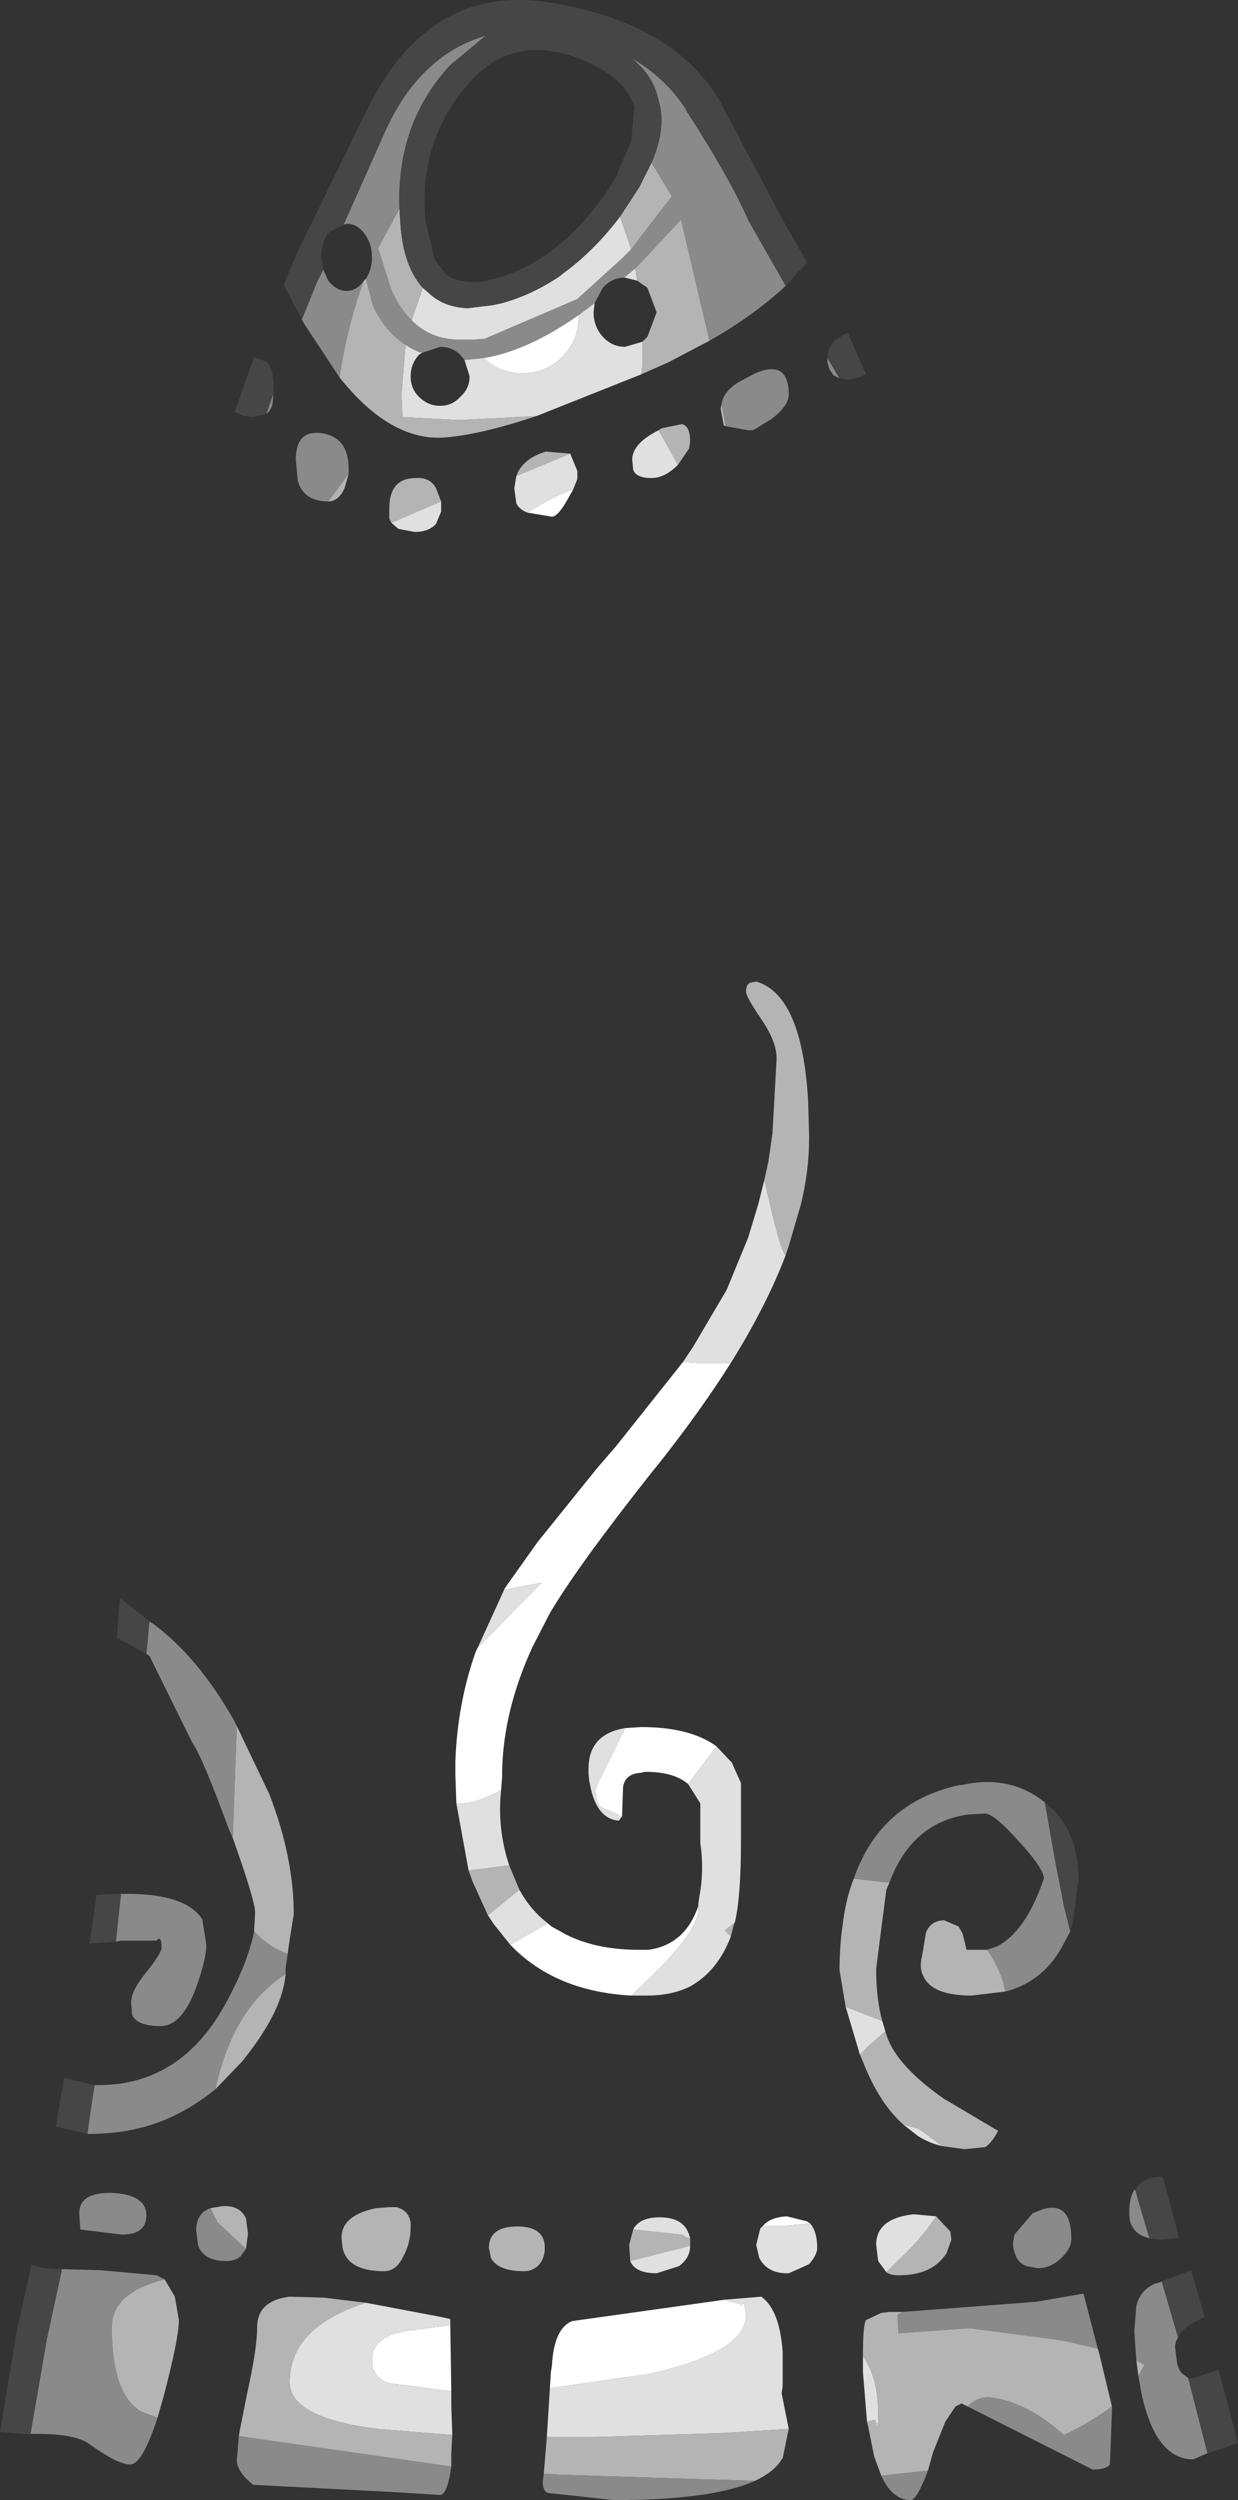 <?xml version="1.0" encoding="UTF-8" standalone="no"?>
<svg xmlns:ffdec="https://www.free-decompiler.com/flash" xmlns:xlink="http://www.w3.org/1999/xlink" ffdec:objectType="shape" height="122.9px" width="60.9px" xmlns="http://www.w3.org/2000/svg">
  <rect width="100%" height="100%" fill="#333333" stroke="none"/>
  <g transform="matrix(1.0, 0.0, 0.0, 1.0, 26.7, 136.65)">
    <path d="M5.35 -128.65 Q6.1 -130.4 5.7 -131.7 5.45 -132.95 4.35 -133.8 5.95 -132.9 7.0 -131.35 L7.1 -131.15 Q9.2 -127.9 10.1 -125.85 L10.35 -125.4 11.95 -122.6 Q10.4 -121.15 8.2 -119.9 L6.8 -125.85 4.55 -123.45 4.0 -123.0 Q3.4 -123.0 2.95 -122.5 L2.55 -121.75 1.75 -121.15 Q-0.75 -119.4 -2.9 -119.05 L-3.85 -118.95 -4.05 -119.2 Q-4.45 -119.6 -5.05 -119.6 L-5.95 -119.3 Q-6.4 -119.45 -6.75 -119.7 -7.75 -120.35 -8.35 -121.6 L-8.7 -122.95 Q-8.4 -123.4 -8.4 -124.0 -8.4 -124.7 -8.8 -125.2 -9.15 -125.65 -9.65 -125.65 L-9.8 -125.6 -7.75 -130.2 Q-6.05 -133.95 -2.8 -134.9 L-4.55 -133.45 Q-7.2 -130.6 -7.05 -126.4 L-8.1 -124.45 -7.45 -122.4 Q-7.05 -121.5 -6.45 -120.9 -5.5 -119.95 -4.05 -119.95 L-3.55 -119.95 -3.45 -119.95 -2.85 -120.0 1.7 -121.95 3.9 -123.95 4.35 -124.4 6.35 -127.0 5.35 -128.65 M-11.85 -120.95 L-11.1 -122.8 -10.8 -123.4 -10.55 -122.85 Q-10.15 -122.35 -9.65 -122.35 -9.15 -122.35 -8.8 -122.85 -9.6 -120.7 -10.0 -118.1 L-11.75 -120.75 -11.85 -120.95 M14.6 -118.05 L14.3 -118.2 14.1 -118.5 14.0 -118.85 14.0 -119.05 14.6 -118.05 M8.8 -116.8 Q8.9 -117.45 9.7 -117.9 L10.45 -118.3 Q12.1 -119.0 12.1 -117.25 12.1 -116.7 11.25 -116.05 L10.35 -115.5 10.1 -115.5 9.0 -115.7 8.8 -116.8 M15.3 -44.3 Q16.6 -48.05 20.5 -48.9 L20.6 -48.9 Q22.85 -49.4 24.5 -48.2 L24.7 -48.05 25.2 -45.2 25.65 -42.9 25.75 -42.5 25.95 -41.7 25.65 -41.15 Q24.75 -39.35 22.95 -38.8 L22.75 -38.75 Q22.55 -39.85 21.85 -40.8 L22.3 -40.95 Q23.75 -41.65 24.65 -44.3 24.65 -44.8 23.4 -46.15 22.2 -47.5 21.75 -47.5 L20.9 -47.45 Q18.15 -47.05 17.05 -44.1 L15.3 -44.3 M23.8 -25.25 Q23.4 -25.4 23.25 -25.8 L23.2 -25.95 Q23.1 -26.25 23.15 -26.5 L23.2 -26.8 24.1 -27.85 24.6 -28.05 Q26.0 -28.45 26.0 -26.6 26.0 -26.1 25.5 -25.65 25.0 -25.15 24.35 -25.15 L23.8 -25.25 M29.85 -26.6 L29.75 -26.65 Q29.2 -26.8 29.0 -27.2 28.85 -27.4 28.85 -27.9 28.85 -28.6 29.1 -29.0 L29.15 -29.0 29.3 -28.45 29.85 -26.6 M17.7 -23.0 L24.3 -23.5 26.6 -23.9 27.3 -21.2 25.55 -21.6 21.0 -22.2 17.5 -21.95 17.45 -22.85 17.7 -23.0 M28.0 -18.35 L28.0 -18.1 27.9 -15.5 Q27.7 -15.25 27.05 -15.25 L20.9 -18.35 Q21.4 -18.85 22.0 -18.8 23.7 -18.6 25.4 -17.15 L25.65 -16.95 Q27.0 -17.6 28.0 -18.35 M18.95 -15.2 Q18.4 -13.75 18.1 -13.75 17.2 -13.75 16.65 -14.95 L18.95 -15.2 M10.45 -14.7 Q8.35 -13.75 3.5 -13.75 L0.25 -14.1 Q0.0 -14.2 0.0 -14.65 L0.05 -15.05 0.75 -15.0 10.25 -14.7 10.45 -14.7 M30.45 -24.5 L31.25 -21.75 31.15 -21.55 31.1 -21.3 31.2 -20.5 Q31.3 -20.05 31.55 -19.9 L31.75 -19.75 32.7 -16.05 32.45 -15.95 32.0 -15.75 Q30.15 -15.75 29.45 -19.0 L29.3 -19.85 29.6 -20.4 29.2 -20.6 29.1 -22.05 29.2 -23.3 Q29.4 -24.1 30.15 -24.4 L30.35 -24.45 30.45 -24.5 M-10.55 -112.0 Q-11.75 -112.0 -12.05 -113.0 L-12.15 -114.05 Q-12.15 -115.55 -10.85 -115.35 -9.55 -115.15 -9.55 -113.6 L-9.55 -113.35 -10.55 -112.0 M-13.25 -117.3 L-13.3 -116.75 Q-13.4 -116.45 -13.6 -116.3 L-13.25 -117.3 M-19.35 -56.95 L-19.2 -56.85 Q-17.0 -55.25 -15.2 -52.1 L-15.05 -51.8 -15.25 -46.3 -15.45 -46.75 Q-16.75 -50.3 -17.25 -51.0 L-19.3 -55.15 -19.3 -55.2 -19.5 -55.35 -19.35 -56.95 M-12.55 -40.6 L-12.65 -39.9 -12.65 -39.6 Q-15.25 -37.95 -16.1 -33.95 -17.2 -33.05 -18.45 -32.5 -20.2 -31.75 -22.3 -31.75 L-22.35 -31.75 -22.4 -31.75 -22.25 -32.85 -22.05 -34.15 -21.9 -34.15 -21.85 -34.15 Q-17.75 -34.15 -15.55 -38.25 -14.5 -40.2 -14.2 -41.7 L-14.05 -41.55 Q-13.4 -40.9 -12.55 -40.6 M-20.75 -43.55 L-20.45 -43.55 Q-17.55 -43.55 -16.75 -42.3 L-16.55 -41.05 Q-16.55 -40.35 -17.05 -38.95 -17.75 -37.05 -18.8 -37.05 -19.95 -37.05 -20.2 -37.6 L-20.25 -38.2 Q-20.25 -38.8 -19.5 -39.7 -18.75 -40.65 -18.75 -40.9 -18.75 -41.55 -19.0 -41.25 L-20.75 -41.25 -21.0 -41.2 -20.75 -43.55 M-16.35 -28.1 L-16.0 -27.4 -14.6 -26.1 -14.85 -25.75 Q-15.1 -25.5 -15.6 -25.5 -16.65 -25.5 -16.95 -26.25 L-17.05 -27.0 Q-17.05 -27.85 -16.35 -28.1 M-23.65 -25.1 L-21.75 -25.05 -19.0 -24.8 -18.6 -24.6 Q-21.2 -23.95 -21.2 -22.25 -21.2 -18.95 -19.75 -18.1 L-18.95 -17.8 Q-19.7 -15.5 -20.3 -15.5 -20.9 -15.5 -22.3 -16.5 -23.05 -17.05 -25.2 -17.0 L-24.4 -21.65 -23.65 -25.1 M-19.5 -27.75 Q-19.5 -26.8 -20.7 -26.8 L-22.75 -27.05 -22.8 -27.85 Q-22.8 -28.9 -21.15 -28.85 -19.5 -28.75 -19.5 -27.75 M-4.5 -15.4 Q-4.7 -14.0 -5.05 -14.0 L-7.45 -14.15 -14.25 -14.5 Q-15.05 -15.15 -15.05 -15.7 L-14.95 -16.9 -14.3 -16.8 -4.5 -15.4" fill="#8a8a8a" fill-rule="evenodd" stroke="none"/>
    <path d="M5.35 -128.65 L6.35 -127.0 4.35 -124.4 3.8 -126.0 4.75 -127.45 5.35 -128.65 M-6.45 -120.9 Q-7.05 -121.5 -7.45 -122.4 L-8.1 -124.45 -7.05 -126.4 -7.0 -125.6 Q-6.85 -123.55 -5.9 -122.5 L-6.45 -120.9 M-8.7 -122.95 L-8.35 -121.6 Q-7.75 -120.35 -6.75 -119.7 L-6.95 -117.25 -6.9 -116.15 -4.15 -116.0 -0.3 -116.2 Q-3.0 -115.3 -4.75 -115.15 -7.45 -114.9 -10.0 -118.1 -9.6 -120.7 -8.8 -122.85 L-8.7 -122.95 M4.55 -123.45 L6.8 -125.85 8.2 -119.9 6.2 -118.85 4.85 -118.25 4.9 -118.7 4.9 -119.85 5.15 -120.1 5.6 -121.3 5.15 -122.5 4.65 -122.85 4.55 -123.45 M9.0 -115.7 L8.9 -115.75 8.75 -116.55 8.8 -116.8 9.0 -115.7 M-1.3 -113.25 Q-1.0 -114.1 0.15 -114.45 L1.35 -114.35 -1.3 -113.25 M5.7 -115.5 L5.85 -115.6 6.85 -115.8 Q7.25 -115.7 7.25 -114.95 L7.2 -114.6 6.65 -113.8 5.7 -115.5 M10.9 -78.65 L11.1 -79.55 11.3 -80.95 11.5 -84.55 11.5 -84.65 Q11.5 -85.45 10.75 -86.55 10.0 -87.65 10.0 -87.9 10.0 -88.3 10.25 -88.35 L10.5 -88.4 Q11.7 -88.05 12.35 -86.4 12.9 -85.0 13.05 -82.6 L13.1 -80.95 13.1 -80.65 Q13.1 -79.1 12.7 -77.45 L12.1 -75.4 11.95 -74.95 11.9 -75.0 Q11.65 -75.3 10.9 -78.65 M-1.65 -44.95 L-1.15 -43.75 -2.7 -42.5 -3.45 -44.15 -3.65 -44.7 -1.65 -44.95 M9.45 -42.15 L9.4 -42.05 9.25 -41.45 8.95 -41.75 9.45 -42.15 M22.75 -38.75 L21.1 -38.55 Q19.2 -38.55 18.75 -39.45 18.5 -39.9 18.65 -40.45 L18.85 -41.65 Q19.1 -42.25 19.75 -42.25 L20.45 -41.95 20.65 -41.6 20.85 -40.8 21.85 -40.8 Q22.55 -39.85 22.75 -38.75 M17.05 -44.1 L16.9 -43.75 16.5 -40.65 16.4 -39.85 Q16.4 -38.4 16.7 -37.3 L14.9 -38.0 14.6 -39.8 Q14.6 -41.0 14.75 -42.0 14.9 -43.3 15.3 -44.3 L17.05 -44.1 M16.85 -36.8 Q17.0 -36.25 17.3 -35.8 18.0 -34.7 19.7 -33.5 L22.4 -31.9 Q22.05 -31.25 21.75 -31.1 L20.75 -31.0 19.65 -31.15 18.5 -32.0 17.75 -32.2 Q16.55 -33.25 15.75 -35.3 L15.6 -35.65 15.95 -36.0 16.85 -36.8 M4.3 -25.5 L4.25 -26.3 4.45 -27.05 6.85 -26.8 7.0 -26.7 7.25 -26.6 7.25 -26.25 4.3 -25.5 M19.35 -27.7 L20.05 -26.95 20.1 -26.55 19.85 -25.85 19.6 -25.55 Q18.9 -24.8 17.5 -24.8 17.1 -24.8 16.9 -24.95 L17.35 -25.4 Q18.65 -26.6 19.35 -27.7 M15.75 -20.8 L15.75 -20.9 Q15.75 -22.35 15.9 -22.6 L16.65 -22.95 17.05 -23.0 17.7 -23.0 17.45 -22.85 17.5 -21.95 21.0 -22.2 25.55 -21.6 27.3 -21.2 27.35 -21.05 28.0 -18.35 Q27.0 -17.6 25.65 -16.95 L25.4 -17.15 Q23.7 -18.6 22.0 -18.8 21.4 -18.85 20.9 -18.35 L20.6 -18.5 20.3 -18.35 19.8 -17.6 19.2 -16.1 18.95 -15.2 16.65 -14.95 16.3 -15.9 16.0 -17.4 15.95 -17.6 16.35 -17.7 Q16.5 -17.0 16.5 -18.0 16.5 -19.7 15.8 -20.75 L15.75 -20.8 M12.1 -17.25 L11.8 -15.8 11.75 -15.75 Q11.4 -15.15 10.45 -14.7 L10.25 -14.7 0.75 -15.0 0.05 -15.05 0.2 -16.85 2.6 -16.85 8.9 -17.05 12.1 -17.25 M29.2 -20.6 L29.6 -20.4 29.3 -19.85 29.2 -20.6 M-7.45 -110.95 L-7.55 -111.15 -7.55 -111.65 Q-7.55 -113.15 -6.25 -113.15 -5.55 -113.2 -5.25 -112.65 L-5.0 -112.0 -7.45 -110.95 M-9.55 -113.35 L-9.75 -112.65 Q-10.05 -112.0 -10.55 -112.0 L-9.55 -113.35 M-15.05 -51.8 L-13.45 -48.45 Q-12.25 -45.35 -12.25 -42.55 L-12.45 -41.3 -12.55 -40.6 Q-13.4 -40.9 -14.05 -41.55 L-14.2 -41.7 -14.15 -42.65 Q-14.15 -43.2 -15.25 -46.3 L-15.05 -51.8 M-12.65 -39.6 Q-12.75 -38.5 -13.45 -37.25 -13.95 -36.35 -14.8 -35.3 L-16.1 -33.95 Q-15.25 -37.95 -12.65 -39.6 M-14.6 -26.1 L-16.0 -27.4 -16.35 -28.1 -15.75 -28.2 Q-14.9 -28.25 -14.6 -27.6 L-14.5 -26.85 -14.6 -26.1 M-9.85 -26.15 L-9.9 -26.65 Q-9.9 -27.75 -8.2 -28.1 L-7.55 -28.15 -7.2 -28.15 Q-6.6 -28.0 -6.5 -27.4 L-6.5 -27.15 Q-6.5 -26.4 -6.85 -25.75 -7.2 -25.0 -7.8 -25.0 -9.6 -25.0 -9.85 -26.15 M0.1 -26.15 Q0.1 -25.6 -0.25 -25.25 -0.55 -25.0 -0.9 -25.0 -2.2 -25.0 -2.55 -25.65 L-2.65 -26.15 Q-2.65 -27.2 -1.25 -27.2 0.1 -27.2 0.1 -26.15 M-18.6 -24.6 L-18.1 -23.75 -17.9 -22.6 Q-17.9 -21.7 -18.65 -18.85 L-18.95 -17.8 -19.75 -18.1 Q-21.2 -18.95 -21.2 -22.25 -21.2 -23.95 -18.6 -24.6 M-4.45 -16.95 L-4.5 -16.05 -4.5 -15.7 -4.5 -15.4 -14.3 -16.8 -14.95 -16.9 -14.9 -17.2 -14.55 -18.95 Q-14.05 -21.2 -14.05 -22.25 -14.05 -23.55 -12.45 -23.75 L-10.75 -23.7 -8.7 -23.45 Q-12.45 -22.25 -12.45 -19.55 -12.45 -17.8 -8.15 -17.25 L-4.45 -16.95" fill="#b4b4b4" fill-rule="evenodd" stroke="none"/>
    <path d="M4.35 -124.4 L3.9 -123.95 1.7 -121.95 -2.85 -120.0 -3.45 -119.95 -3.55 -119.95 -4.05 -119.95 Q-5.5 -119.95 -6.45 -120.9 L-5.9 -122.5 -5.5 -122.15 Q-4.8 -121.55 -3.7 -121.5 L-2.45 -121.65 -2.0 -121.75 Q-0.55 -122.15 0.8 -123.05 L1.05 -123.25 Q2.5 -124.3 3.8 -126.0 L4.35 -124.4 M-6.75 -119.7 Q-6.4 -119.45 -5.95 -119.3 L-6.1 -119.2 Q-6.5 -118.75 -6.5 -118.15 -6.5 -117.55 -6.1 -117.15 -5.65 -116.7 -5.05 -116.7 -4.45 -116.7 -4.05 -117.15 -3.6 -117.55 -3.6 -118.15 L-3.85 -118.95 -2.9 -119.05 Q-2.1 -118.3 -1.0 -118.3 0.15 -118.3 0.95 -119.1 1.75 -119.9 1.75 -121.0 L1.75 -121.15 2.55 -121.75 2.5 -121.3 Q2.5 -120.6 2.95 -120.1 3.4 -119.6 4.05 -119.6 L4.9 -119.85 4.9 -118.7 4.85 -118.25 -0.3 -116.2 -4.15 -116.0 -6.9 -116.15 -6.95 -117.25 -6.75 -119.7 M4.0 -123.0 L4.55 -123.45 4.65 -122.85 4.05 -123.0 4.0 -123.0 M1.35 -114.35 L1.7 -113.5 1.7 -113.1 1.5 -112.6 Q0.4 -112.2 -0.75 -111.45 -1.15 -111.6 -1.3 -111.9 L-1.4 -112.65 -1.3 -113.25 1.35 -114.35 M6.65 -113.8 Q6.0 -113.15 5.35 -113.15 4.6 -113.15 4.45 -113.55 L4.4 -114.05 Q4.4 -114.85 5.7 -115.5 L6.65 -113.8 M11.95 -74.95 Q11.0 -72.45 9.25 -69.65 L7.6 -69.65 6.9 -69.7 7.4 -70.45 9.05 -73.25 10.1 -75.8 10.6 -77.45 10.9 -78.65 Q11.65 -75.3 11.9 -75.0 L11.95 -74.95 M-2.05 -48.65 Q-2.25 -46.75 -1.65 -44.95 L-3.65 -44.7 -4.25 -48.0 -4.05 -48.0 Q-3.25 -48.0 -2.05 -48.65 M-1.15 -43.75 Q-0.6 -42.75 0.25 -42.1 L-1.6 -41.05 -2.4 -42.05 -2.7 -42.5 -1.15 -43.75 M7.65 -42.95 L7.65 -43.05 7.7 -43.4 Q7.95 -44.7 7.75 -46.05 L7.75 -48.0 7.15 -48.95 8.55 -50.8 9.3 -50.0 9.75 -49.0 9.75 -46.15 Q9.75 -43.4 9.45 -42.15 L8.95 -41.75 9.25 -41.45 Q8.6 -39.75 7.25 -39.0 6.35 -38.55 5.1 -38.55 L4.35 -38.55 5.6 -39.75 Q7.8 -41.95 7.65 -42.95 M3.9 -47.35 L3.85 -47.3 3.75 -47.15 Q2.9 -47.2 2.5 -48.25 2.3 -48.85 2.25 -49.45 L2.25 -49.7 Q2.25 -51.4 4.05 -51.7 L2.6 -48.75 Q2.6 -47.75 3.15 -47.7 L3.9 -47.35 M-3.2 -55.65 L-1.9 -58.5 -0.05 -58.85 -3.2 -55.65 M16.7 -37.3 L16.85 -36.8 15.95 -36.0 15.6 -35.65 14.9 -38.0 16.7 -37.3 M19.65 -31.15 Q19.0 -31.3 18.45 -31.65 L17.75 -32.2 18.5 -32.0 19.65 -31.15 M4.45 -27.05 Q4.75 -27.65 5.75 -27.65 7.05 -27.65 7.25 -26.6 L7.0 -26.7 6.85 -26.8 4.45 -27.05 M7.25 -26.25 Q7.25 -25.65 6.7 -25.25 L5.6 -24.9 Q4.55 -24.9 4.3 -25.5 L7.25 -26.25 M10.85 -27.25 L12.0 -27.25 13.15 -27.35 Q13.5 -26.95 13.5 -26.15 13.5 -25.8 13.1 -25.35 L13.0 -25.3 12.1 -24.9 12.0 -24.9 Q11.05 -24.9 10.65 -25.65 L10.5 -26.3 10.7 -27.1 10.85 -27.25 M16.9 -24.95 L16.5 -25.5 16.4 -26.3 Q16.4 -27.6 18.25 -27.8 L19.35 -27.7 Q18.65 -26.6 17.35 -25.4 L16.9 -24.95 M15.95 -17.6 L15.75 -20.05 15.75 -20.8 15.8 -20.75 Q16.5 -19.7 16.5 -18.0 16.5 -17.0 16.35 -17.7 L15.95 -17.6 M8.95 -23.6 L10.75 -23.75 Q11.65 -23.1 11.8 -21.05 L11.8 -19.35 11.75 -19.0 12.1 -17.25 8.9 -17.05 2.6 -16.85 0.2 -16.85 0.35 -19.25 5.2 -19.95 Q10.0 -21.0 10.0 -22.85 L9.9 -23.45 9.8 -23.35 8.95 -23.6 M-5.0 -112.0 L-5.0 -111.5 -5.25 -110.9 Q-5.6 -110.5 -6.3 -110.5 L-7.1 -110.65 -7.45 -110.95 -5.0 -112.0 M-8.7 -23.45 L-5.0 -22.75 -4.55 -22.65 -4.55 -22.35 -6.8 -22.05 Q-8.4 -21.75 -8.4 -20.65 -8.4 -19.8 -7.6 -19.5 L-4.5 -19.1 -4.5 -18.65 -4.5 -18.4 -4.45 -16.95 -8.15 -17.25 Q-12.45 -17.8 -12.45 -19.55 -12.45 -22.25 -8.7 -23.45" fill="#e0e0e0" fill-rule="evenodd" stroke="none"/>
    <path d="M-2.9 -119.05 Q-0.75 -119.4 1.75 -121.15 L1.75 -121.0 Q1.75 -119.9 0.95 -119.1 0.15 -118.3 -1.0 -118.3 -2.1 -118.3 -2.9 -119.05 M1.5 -112.6 L1.25 -112.15 Q0.75 -111.25 0.45 -111.25 L-0.75 -111.45 Q0.4 -112.2 1.5 -112.6 M9.25 -69.65 Q7.7 -67.2 5.55 -64.5 L5.5 -64.45 Q1.7 -59.65 0.35 -57.35 L-0.5 -55.7 Q-1.95 -52.55 -2.0 -49.55 L-2.0 -49.3 -2.05 -48.65 Q-3.25 -48.0 -4.05 -48.0 L-4.25 -48.0 -4.3 -49.4 -4.3 -50.05 Q-4.2 -52.9 -3.3 -55.45 L-3.2 -55.65 -0.05 -58.85 -1.9 -58.5 -1.85 -58.6 -0.25 -60.85 2.65 -64.45 3.6 -65.55 6.9 -69.7 7.6 -69.65 9.25 -69.65 M0.25 -42.1 Q0.4 -41.95 0.6 -41.85 0.8 -41.75 1.05 -41.6 2.55 -40.8 4.75 -40.8 L5.2 -40.8 Q7.0 -41.05 7.65 -42.95 7.8 -41.95 5.6 -39.75 L4.35 -38.55 Q0.75 -38.75 -1.4 -40.85 L-1.6 -41.05 0.25 -42.1 M7.15 -48.95 Q6.45 -49.55 5.05 -49.55 L4.8 -49.5 Q4.05 -49.45 3.95 -48.8 L3.9 -47.35 3.15 -47.7 Q2.6 -47.75 2.6 -48.75 L4.05 -51.7 4.85 -51.75 Q7.25 -51.75 8.55 -50.8 L7.15 -48.95 M13.15 -27.35 L12.0 -27.25 10.85 -27.25 Q11.2 -27.65 12.0 -27.7 L13.0 -27.45 13.15 -27.35 M0.35 -19.25 L0.4 -20.05 0.45 -20.35 Q0.55 -22.2 1.45 -22.55 L8.95 -23.6 9.8 -23.35 9.9 -23.45 10.0 -22.85 Q10.0 -21.0 5.2 -19.95 L0.35 -19.25 M-4.55 -22.35 L-4.5 -19.1 -7.6 -19.5 Q-8.4 -19.8 -8.4 -20.65 -8.4 -21.75 -6.8 -22.05 L-4.55 -22.35" fill="#ffffff" fill-rule="evenodd" stroke="none"/>
    <path d="M11.95 -122.6 L10.35 -125.4 10.1 -125.85 Q9.2 -127.9 7.1 -131.15 L7.0 -131.35 Q5.95 -132.9 4.35 -133.8 5.45 -132.95 5.7 -131.7 6.1 -130.4 5.35 -128.65 L4.75 -127.45 3.8 -126.0 Q2.5 -124.3 1.05 -123.25 L0.8 -123.05 Q-0.55 -122.15 -2.0 -121.75 L-2.45 -121.65 -3.7 -121.5 Q-4.8 -121.55 -5.5 -122.15 L-5.9 -122.5 Q-6.85 -123.55 -7.0 -125.6 L-7.05 -126.4 Q-7.2 -130.6 -4.55 -133.45 L-2.8 -134.9 Q-6.05 -133.95 -7.75 -130.2 L-9.8 -125.6 -10.55 -125.2 Q-10.9 -124.7 -10.9 -124.0 L-10.8 -123.4 -11.1 -122.8 -11.85 -120.95 -12.75 -122.65 -12.05 -124.3 -8.6 -131.35 Q-5.5 -137.55 0.5 -136.5 6.45 -135.5 8.7 -131.7 L11.8 -125.85 13.0 -123.75 11.95 -122.6 M4.5 -131.4 Q4.1 -132.7 2.4 -133.5 -1.25 -135.25 -3.6 -132.6 -5.3 -130.7 -5.7 -128.25 -5.9 -127.05 -5.75 -125.7 L-5.3 -123.85 -4.75 -123.15 Q-4.1 -122.7 -3.0 -122.8 L-2.35 -122.95 Q-1.45 -123.2 -0.6 -123.65 1.45 -124.8 3.1 -127.15 L3.7 -128.1 3.65 -128.1 4.35 -129.7 4.5 -131.4 M14.0 -119.05 Q14.0 -119.55 14.4 -119.95 L15.0 -120.3 15.9 -118.25 Q15.45 -118.0 15.0 -118.0 L14.6 -118.05 14.0 -119.05 M24.7 -48.05 L25.1 -47.7 Q26.35 -46.45 26.35 -44.25 L26.1 -42.3 25.95 -41.7 25.75 -42.5 25.65 -42.9 25.2 -45.2 24.7 -48.05 M29.15 -29.0 Q29.5 -29.65 30.5 -29.65 L30.7 -28.9 31.3 -26.65 30.45 -26.55 29.85 -26.6 29.3 -28.45 29.15 -29.0 M31.25 -21.75 L30.45 -24.5 31.9 -25.05 32.55 -22.75 Q31.45 -22.25 31.25 -21.75 M32.7 -16.05 L31.75 -19.75 32.0 -19.75 33.25 -20.15 34.2 -16.55 32.7 -16.05 M-13.6 -116.3 L-14.25 -116.15 -14.7 -116.2 -15.15 -116.4 -14.2 -119.1 -13.55 -118.85 Q-13.25 -118.5 -13.25 -117.65 L-13.25 -117.3 -13.6 -116.3 M-19.5 -55.35 L-20.95 -56.15 -20.8 -58.1 -19.35 -56.95 -19.5 -55.35 M-22.4 -31.75 L-23.95 -32.1 -23.8 -33.05 -23.55 -34.5 -22.05 -34.15 -22.25 -32.85 -22.4 -31.75 M-21.0 -41.2 L-22.3 -41.1 -22.2 -41.75 -21.95 -43.5 -20.75 -43.55 -21.0 -41.2 M-25.2 -17.0 L-25.5 -17.0 -26.7 -17.1 -25.9 -21.95 -25.15 -25.3 -24.5 -25.15 -23.75 -25.1 -23.65 -25.1 -24.4 -21.65 -25.2 -17.0" fill="#464646" fill-rule="evenodd" stroke="none"/>
  </g>
</svg>
